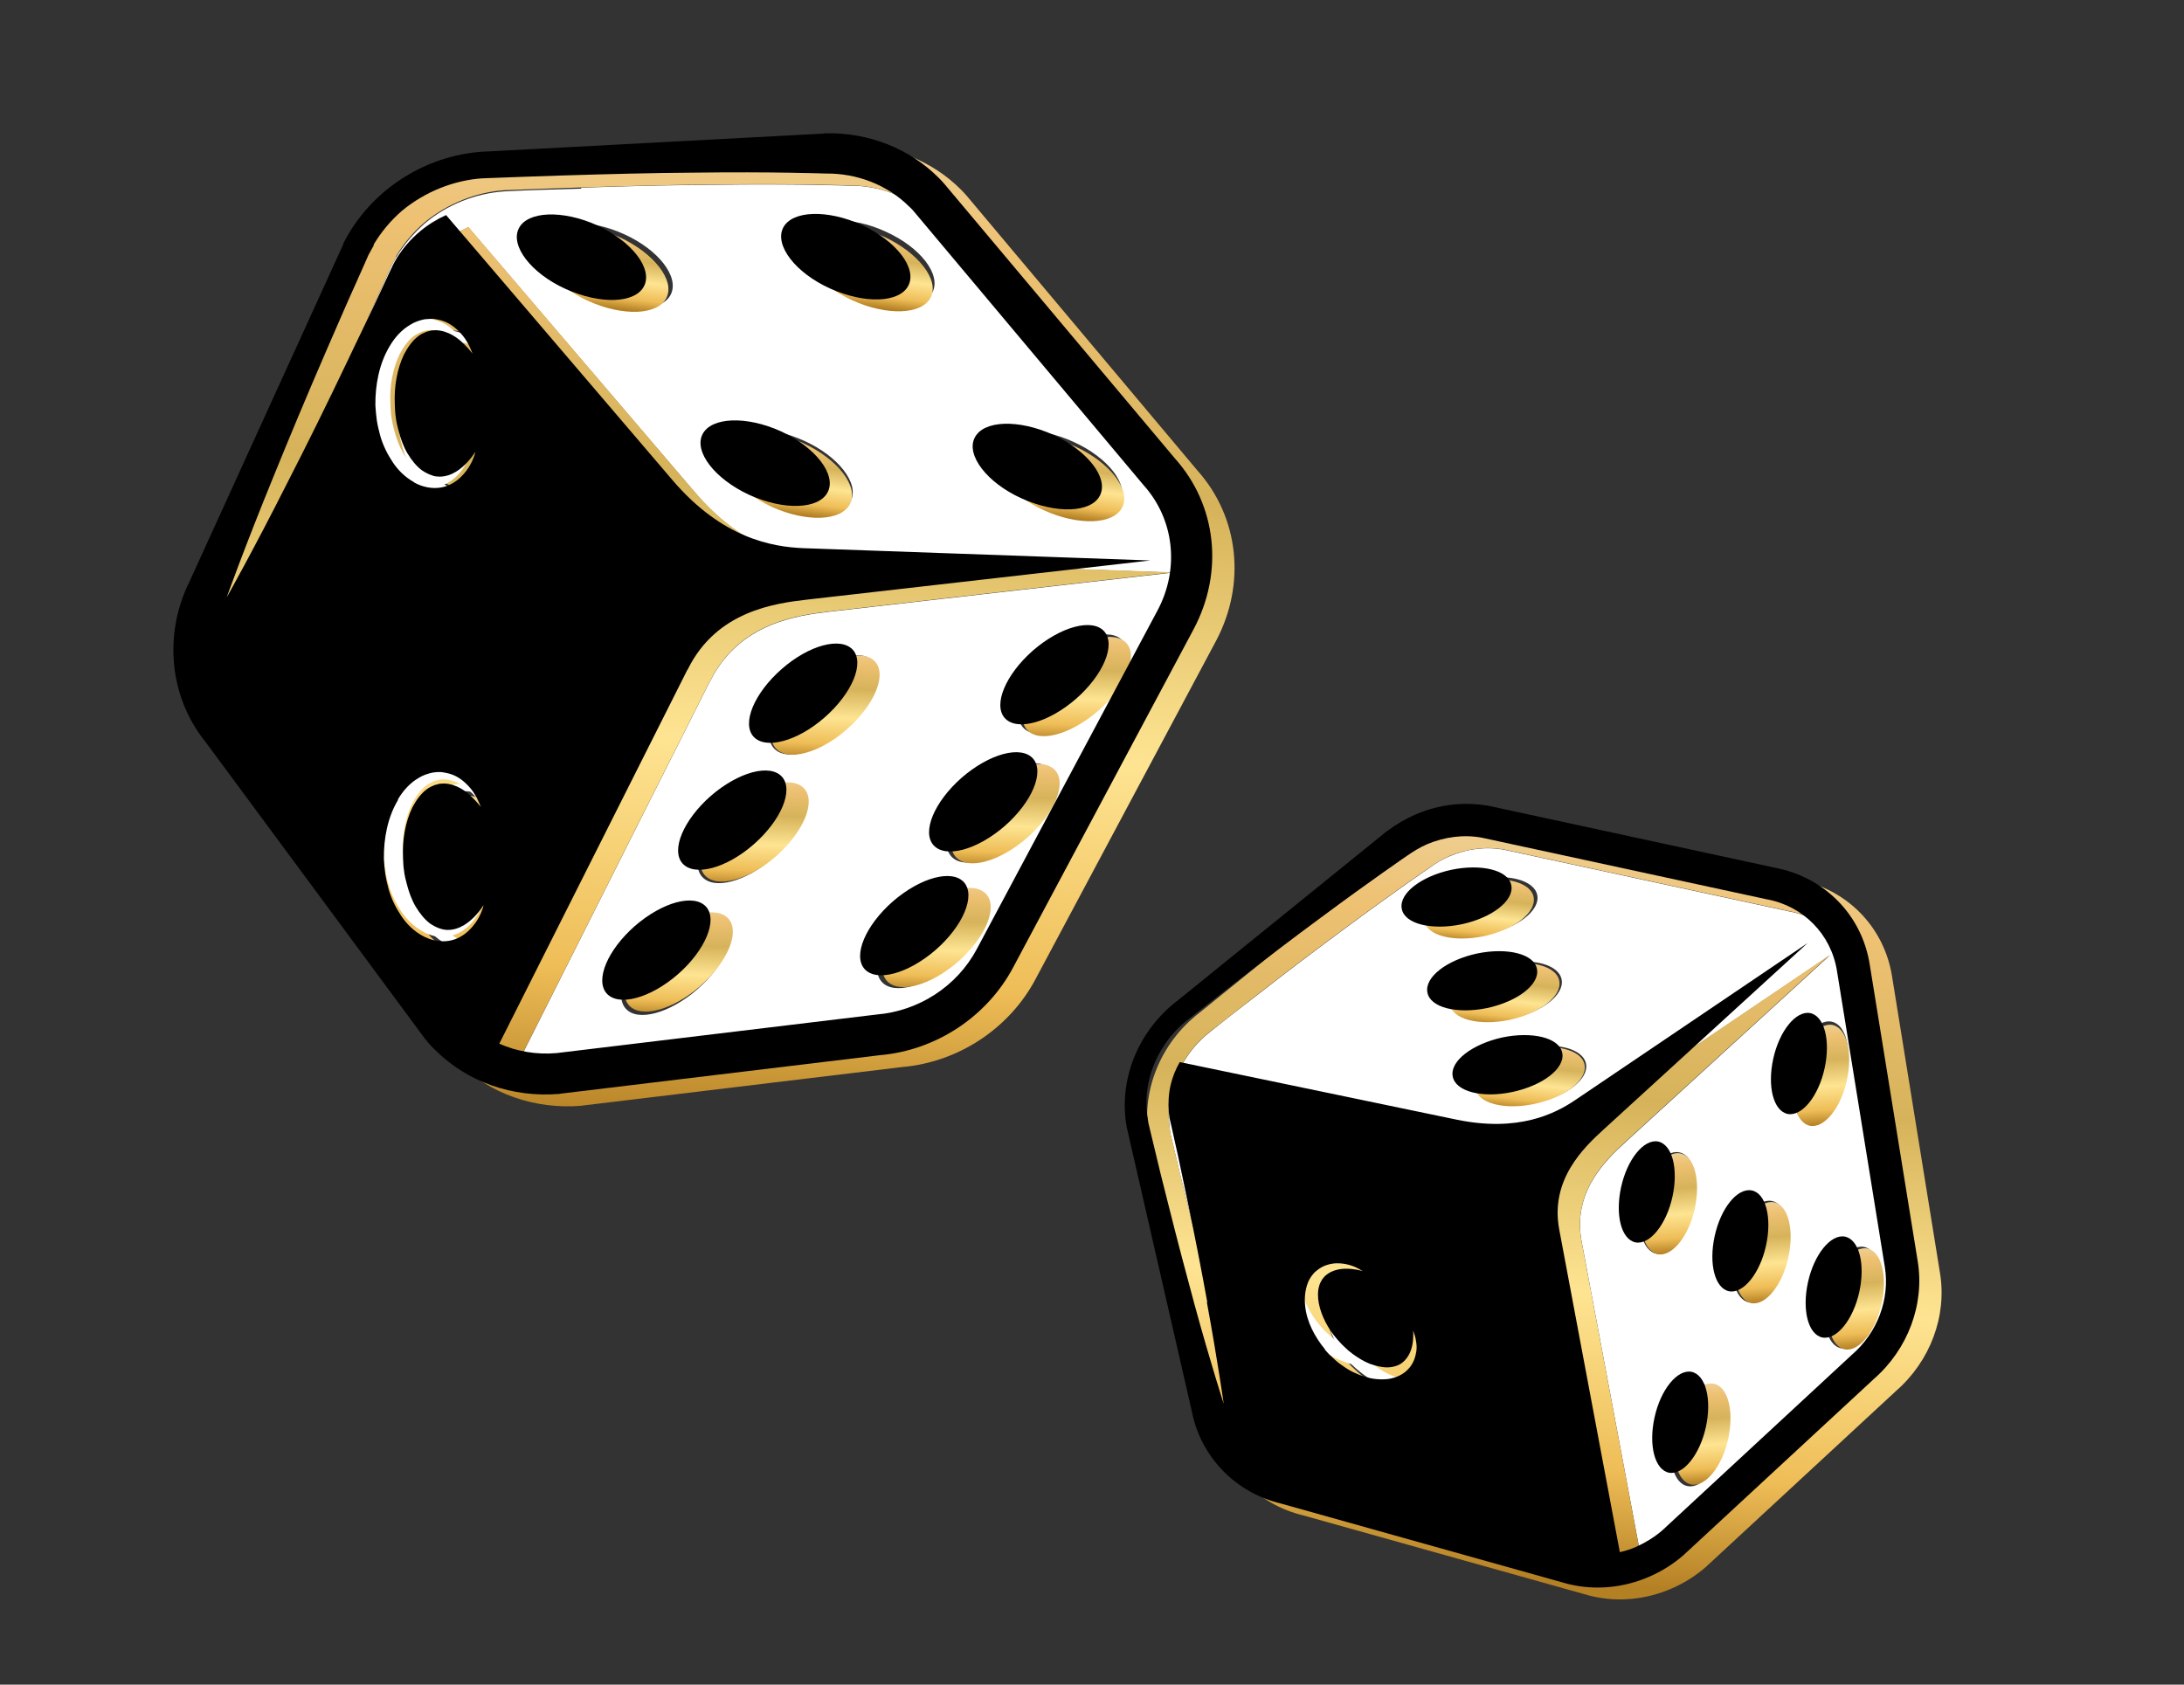 <svg width="105" height="81" viewBox="0 0 105 81" fill="none" xmlns="http://www.w3.org/2000/svg">
<rect x="0" y="0" width="105" height="81" fill="#333333" stroke="none"/>
<path d="M63.958 62.127C64.028 61.955 64.139 61.792 64.275 61.649C64.346 61.592 64.366 61.568 64.472 61.489C64.543 61.432 64.625 61.392 64.689 61.362C64.986 61.209 65.291 61.2 65.531 61.221C65.771 61.241 65.97 61.311 66.132 61.358C66.29 61.419 66.404 61.485 66.48 61.529L66.594 61.595C66.594 61.595 66.405 61.542 66.099 61.494C65.79 61.459 65.304 61.445 64.906 61.721C64.855 61.753 64.817 61.788 64.763 61.834L64.641 61.981C64.591 62.071 64.524 62.171 64.491 62.307C64.428 62.566 64.418 62.849 64.476 63.147C64.592 63.742 64.918 64.365 65.358 64.87C65.449 64.974 65.594 65.146 65.715 65.243C65.833 65.352 65.965 65.465 66.085 65.561C66.355 65.759 66.631 65.93 66.92 66.046C67.209 66.163 67.498 66.222 67.772 66.221C68.032 66.217 68.295 66.142 68.472 66.007C68.859 65.715 68.974 65.239 69.002 64.945C69.036 64.623 69.006 64.446 69.006 64.446L69.049 64.569C69.074 64.645 69.116 64.768 69.145 64.945C69.164 65.106 69.187 65.311 69.142 65.559C69.1 65.793 68.987 66.084 68.756 66.322C68.523 66.574 68.168 66.73 67.795 66.782C67.422 66.835 67.045 66.786 66.67 66.666C66.309 66.549 65.947 66.375 65.64 66.155C65.481 66.037 65.336 65.922 65.18 65.79C65.014 65.642 64.92 65.551 64.775 65.378C64.271 64.775 63.897 64.056 63.823 63.284C63.785 62.905 63.821 62.513 63.965 62.157L63.958 62.127Z" fill="white"/>
<path d="M57.227 58.433C57.011 57.532 56.758 56.609 56.542 55.651C56.484 55.41 56.427 55.17 56.37 54.93L56.283 54.569C56.243 54.376 56.243 54.318 56.224 54.157C56.163 53.574 56.205 53.04 56.322 52.492C56.584 51.404 57.214 50.404 58.077 49.696C58.882 49.047 59.643 48.46 60.404 47.873C61.913 46.697 63.34 45.618 64.567 44.713C67.024 42.889 68.715 41.735 68.715 41.735C69.031 41.5 69.351 41.309 69.702 41.166C70.538 40.809 71.445 40.695 72.327 40.861L86.014 43.822C87.782 44.141 89.113 45.499 89.396 47.256L91.701 61.509C91.947 63.059 91.341 64.677 90.106 65.738L80.978 74.193C80.597 74.515 80.189 74.774 79.739 74.968C79.483 75.072 79.217 75.16 78.957 75.222L76.064 59.82C76.064 59.82 76.056 59.733 76.039 59.687C75.588 57.309 77.212 55.771 78.172 54.897L87.987 45.925L76.831 53.465C75.831 54.146 74.062 55.026 71.122 54.424L57.793 51.651C57.595 51.996 57.452 52.352 57.36 52.733C57.258 53.155 57.219 53.619 57.264 54.028C57.272 54.115 57.298 54.306 57.302 54.35L57.388 54.71L57.547 55.428C57.766 56.373 57.941 57.322 58.143 58.221C58.526 60.041 58.853 61.736 59.119 63.204C59.655 66.127 59.93 68.097 59.93 68.097C59.93 68.097 59.317 66.215 58.535 63.356C58.142 61.933 57.696 60.257 57.251 58.452L57.227 58.433ZM80.435 68.784C80.141 70.123 80.442 71.327 81.132 71.454C81.819 71.595 82.621 70.602 82.918 69.249C83.215 67.897 82.91 66.706 82.22 66.579C81.533 66.438 80.732 67.431 80.435 68.784ZM80.731 55.407C80.044 55.266 79.243 56.258 78.946 57.611C78.652 58.951 78.953 60.155 79.643 60.282C80.33 60.422 81.131 59.43 81.428 58.077C81.722 56.738 81.421 55.533 80.731 55.407ZM85.183 57.746C84.496 57.606 83.695 58.598 83.398 59.951C83.101 61.304 83.406 62.495 84.096 62.622C84.782 62.763 85.584 61.77 85.881 60.417C86.174 59.078 85.874 57.873 85.183 57.746ZM87.826 62.158C87.532 63.497 87.833 64.701 88.523 64.828C89.21 64.969 90.011 63.976 90.308 62.623C90.605 61.27 90.301 60.08 89.611 59.953C88.921 59.826 88.123 60.805 87.826 62.158ZM88.053 49.123C87.366 48.983 86.565 49.975 86.268 51.328C85.974 52.667 86.275 53.872 86.965 53.999C87.652 54.139 88.453 53.147 88.75 51.794C89.047 50.441 88.743 49.25 88.053 49.123ZM73.907 43.041C73.765 42.313 72.476 41.977 71.03 42.295C69.574 42.597 68.507 43.435 68.649 44.164C68.79 44.893 70.079 45.228 71.525 44.91C72.981 44.608 74.048 43.77 73.907 43.041ZM75.078 47.094C74.937 46.366 73.648 46.03 72.202 46.348C70.746 46.65 69.679 47.488 69.821 48.217C69.962 48.946 71.251 49.281 72.697 48.963C74.153 48.661 75.22 47.823 75.078 47.094ZM73.868 53.016C75.325 52.714 76.392 51.876 76.25 51.147C76.108 50.419 74.82 50.083 73.374 50.401C71.917 50.703 70.851 51.541 70.992 52.27C71.134 52.998 72.422 53.334 73.868 53.016Z" fill="white"/>
<path d="M55.261 54.844L55.246 54.784C54.824 52.528 55.771 50.152 57.663 48.698L67.742 40.54L67.793 40.507C68.197 40.205 68.65 39.94 69.117 39.736C70.259 39.242 71.474 39.105 72.662 39.32C72.675 39.323 72.703 39.328 72.716 39.331L86.387 42.288C88.786 42.736 90.594 44.563 90.967 46.966L93.27 61.215C93.608 63.283 92.799 65.444 91.157 66.878L82.051 75.307L82.014 75.342C81.522 75.769 80.96 76.126 80.35 76.386C79.143 76.91 77.784 77.046 76.531 76.746C76.503 76.741 76.476 76.735 76.462 76.732L62.652 72.862C60.471 72.344 58.797 70.616 58.373 68.431L55.261 54.844ZM64.777 65.474C64.923 65.646 65.016 65.737 65.183 65.885C65.335 66.03 65.48 66.146 65.642 66.25C65.96 66.487 66.311 66.644 66.672 66.761C67.033 66.878 67.427 66.916 67.797 66.877C68.17 66.825 68.524 66.669 68.758 66.417C68.985 66.192 69.098 65.901 69.144 65.654C69.203 65.409 69.18 65.204 69.147 65.041C69.128 64.88 69.086 64.757 69.05 64.664L69.008 64.541C69.008 64.541 69.034 64.732 69.003 65.04C68.972 65.347 68.861 65.81 68.474 66.102C68.297 66.237 68.034 66.312 67.774 66.316C67.5 66.317 67.214 66.244 66.922 66.141C66.633 66.025 66.357 65.854 66.088 65.656C65.953 65.557 65.822 65.445 65.718 65.338C65.611 65.244 65.451 65.069 65.361 64.965C64.92 64.461 64.595 63.837 64.479 63.242C64.421 62.945 64.421 62.645 64.493 62.403C64.526 62.267 64.594 62.167 64.644 62.077L64.766 61.931C64.766 61.931 64.857 61.849 64.909 61.817C65.306 61.542 65.793 61.556 66.102 61.59C66.424 61.628 66.596 61.691 66.596 61.691L66.482 61.625C66.406 61.581 66.293 61.515 66.134 61.454C65.976 61.393 65.773 61.337 65.533 61.317C65.293 61.296 64.999 61.322 64.692 61.459C64.61 61.499 64.542 61.542 64.474 61.585C64.369 61.664 64.349 61.688 64.277 61.745C64.142 61.888 64.031 62.051 63.961 62.222C63.817 62.579 63.78 62.971 63.819 63.35C63.892 64.122 64.28 64.844 64.77 65.444L64.777 65.474ZM59.117 63.187C58.851 61.719 58.524 60.024 58.141 58.204C57.942 57.292 57.764 56.356 57.545 55.412L57.386 54.694L57.3 54.334C57.3 54.334 57.27 54.1 57.263 54.012C57.231 53.606 57.256 53.14 57.358 52.718C57.45 52.337 57.593 51.981 57.791 51.636L71.117 54.408C74.07 55.013 75.825 54.13 76.824 53.45L87.978 45.911L78.166 54.881C77.206 55.755 75.595 57.295 76.032 59.669C76.036 59.713 76.054 59.759 76.058 59.803L78.95 75.2C79.223 75.142 79.489 75.053 79.731 74.946C80.168 74.75 80.59 74.494 80.97 74.172L90.096 65.719C91.331 64.658 91.937 63.04 91.691 61.491L89.387 47.242C89.104 45.485 87.76 44.125 86.006 43.809L72.322 40.849C71.44 40.683 70.53 40.811 69.698 41.154C69.36 41.299 69.023 41.502 68.711 41.723C68.711 41.723 67.021 42.876 64.564 44.7C63.337 45.605 61.91 46.684 60.402 47.859C59.654 48.449 58.877 49.046 58.075 49.682C57.213 50.39 56.583 51.389 56.321 52.477C56.19 53.022 56.158 53.572 56.222 54.142C56.241 54.303 56.259 54.349 56.282 54.554L56.368 54.914C56.425 55.154 56.483 55.395 56.54 55.635C56.76 56.579 56.996 57.513 57.225 58.416C57.673 60.207 58.119 61.883 58.508 63.319C59.29 66.177 59.903 68.059 59.903 68.059C59.903 68.059 59.628 66.09 59.093 63.167L59.117 63.187Z" fill="url(#paint0_linear_1290_48239)"/>
<path d="M73.3 50.452C74.759 50.15 76.053 50.472 76.182 51.2C76.323 51.93 75.258 52.757 73.796 53.072C72.334 53.388 71.043 53.052 70.914 52.324C70.772 51.594 71.852 50.77 73.3 50.452Z" fill="url(#paint1_linear_1290_48239)"/>
<path d="M72.579 49.036C71.12 49.339 69.826 49.016 69.698 48.289C69.556 47.558 70.621 46.732 72.084 46.416C73.543 46.114 74.837 46.437 74.965 47.164C75.107 47.894 74.042 48.721 72.579 49.036Z" fill="url(#paint2_linear_1290_48239)"/>
<path d="M71.346 45.012C69.887 45.314 68.593 44.991 68.465 44.264C68.323 43.533 69.388 42.707 70.85 42.391C72.309 42.089 73.604 42.412 73.732 43.139C73.874 43.87 72.808 44.696 71.346 45.012Z" fill="url(#paint3_linear_1290_48239)"/>
<path d="M87.019 54.131C86.337 53.991 86.031 52.82 86.326 51.474C86.617 50.141 87.413 49.154 88.1 49.281C88.782 49.421 89.088 50.592 88.793 51.938C88.498 53.284 87.705 54.258 87.019 54.131Z" fill="url(#paint4_linear_1290_48239)"/>
<path d="M79.704 60.306C79.022 60.166 78.716 58.995 79.011 57.649C79.302 56.317 80.099 55.329 80.785 55.456C81.467 55.596 81.773 56.767 81.478 58.113C81.187 59.446 80.39 60.433 79.704 60.306Z" fill="url(#paint5_linear_1290_48239)"/>
<path d="M84.203 62.657C83.52 62.517 83.215 61.346 83.51 60C83.804 58.654 84.597 57.68 85.283 57.806C85.969 57.933 86.272 59.118 85.977 60.464C85.685 61.796 84.889 62.784 84.203 62.657Z" fill="url(#paint6_linear_1290_48239)"/>
<path d="M89.769 60.028C90.451 60.168 90.757 61.339 90.462 62.685C90.168 64.031 89.374 65.005 88.689 64.879C88.006 64.738 87.7 63.567 87.995 62.221C88.287 60.889 89.083 59.901 89.769 60.028Z" fill="url(#paint7_linear_1290_48239)"/>
<path d="M83.085 69.186C82.793 70.519 81.997 71.506 81.311 71.379C80.629 71.239 80.323 70.068 80.618 68.722C80.909 67.39 81.706 66.402 82.391 66.529C83.074 66.669 83.38 67.84 83.085 69.186Z" fill="url(#paint8_linear_1290_48239)"/>
<path d="M18.982 20.771C18.931 20.504 18.916 20.33 18.913 20.045C18.892 19.059 19.078 18.044 19.595 17.21C19.84 16.791 20.187 16.421 20.591 16.177C20.791 16.061 21.029 15.967 21.27 15.917C21.373 15.91 21.42 15.891 21.578 15.895C21.694 15.89 21.789 15.91 21.885 15.929C22.282 16.011 22.595 16.203 22.819 16.405C23.043 16.608 23.192 16.823 23.296 16.987C23.397 17.164 23.464 17.306 23.509 17.415L23.572 17.57C23.572 17.57 23.434 17.371 23.154 17.1C22.888 16.832 22.417 16.465 21.819 16.442C21.747 16.442 21.676 16.442 21.601 16.455L21.356 16.518C21.227 16.577 21.098 16.636 20.959 16.736C20.695 16.938 20.479 17.235 20.296 17.582C19.955 18.28 19.79 19.143 19.844 19.994C19.846 20.165 19.863 20.453 19.892 20.63C19.918 20.82 19.965 21.043 20.018 21.239C20.125 21.631 20.262 22.015 20.454 22.353C20.649 22.678 20.881 22.967 21.149 23.165C21.417 23.362 21.722 23.467 21.995 23.466C22.599 23.462 23.07 23.06 23.326 22.771C23.599 22.471 23.72 22.268 23.72 22.268L23.68 22.431C23.627 22.534 23.574 22.694 23.474 22.872C23.373 23.051 23.232 23.279 22.992 23.5C22.77 23.71 22.43 23.925 22.042 23.988C21.62 24.072 21.154 23.977 20.766 23.741C20.361 23.515 20.026 23.176 19.759 22.794C19.495 22.399 19.282 21.971 19.151 21.503C19.076 21.274 19.033 21.037 18.993 20.787L18.982 20.771Z" fill="white"/>
<path d="M27.941 9.026C30.309 8.94 32.537 8.897 34.426 8.885C38.226 8.835 40.767 8.928 40.767 8.928C42.3 8.899 43.734 9.464 44.765 10.503C44.834 10.574 44.89 10.642 44.962 10.7L56.051 23.913C57.53 25.543 57.789 27.935 56.716 29.941L48.028 46.223C47.082 47.998 45.254 49.192 43.225 49.362L27.831 51.217C26.86 51.303 25.92 51.139 25.074 50.766L34.11 32.801C34.11 32.801 34.137 32.749 34.157 32.725C35.557 29.959 38.309 29.595 39.909 29.409L56.374 27.532L39.697 26.941C38.197 26.89 35.804 26.486 33.401 23.668L22.516 10.925C22.063 11.132 21.641 11.388 21.261 11.71C20.83 12.063 20.445 12.527 20.169 12.955C20.102 13.056 19.994 13.262 19.968 13.313L19.764 13.742L19.372 14.59C18.854 15.725 18.318 16.813 17.799 17.891C16.782 20.022 15.798 22.018 14.93 23.709C13.221 27.097 11.968 29.308 11.968 29.308C11.968 29.308 12.815 26.928 14.249 23.427C14.959 21.675 15.809 19.638 16.751 17.462C17.228 16.376 17.702 15.246 18.217 14.125L18.595 13.275L18.785 12.843C18.913 12.612 18.943 12.547 19.04 12.382C19.423 11.747 19.88 11.227 20.412 10.751C21.497 9.832 22.881 9.288 24.27 9.201C25.539 9.133 26.754 9.111 27.945 9.07L27.941 9.026ZM42.391 47.208C42.956 47.852 44.495 47.439 45.824 46.285C47.154 45.13 47.761 43.686 47.182 43.039C46.603 42.393 45.078 42.808 43.748 43.962C42.419 45.117 41.812 46.562 42.391 47.208ZM45.731 41.173C46.296 41.816 47.835 41.404 49.164 40.25C50.493 39.095 51.101 37.65 50.522 37.004C49.943 36.358 48.418 36.773 47.088 37.927C45.759 39.081 45.152 40.526 45.731 41.173ZM41.996 31.805C41.431 31.162 39.892 31.574 38.562 32.729C37.233 33.883 36.626 35.328 37.205 35.974C37.77 36.618 39.309 36.206 40.638 35.051C41.968 33.897 42.575 32.452 41.996 31.805ZM38.548 37.99C37.983 37.346 36.444 37.759 35.115 38.913C33.785 40.067 33.178 41.512 33.757 42.159C34.336 42.805 35.861 42.39 37.191 41.236C38.52 40.081 39.127 38.636 38.548 37.99ZM34.876 44.328C34.311 43.684 32.772 44.097 31.442 45.251C30.113 46.406 29.506 47.85 30.085 48.497C30.65 49.141 32.189 48.728 33.518 47.574C34.848 46.419 35.455 44.974 34.876 44.328ZM50.539 31.729C49.21 32.883 48.603 34.328 49.182 34.975C49.747 35.618 51.286 35.206 52.615 34.052C53.945 32.897 54.552 31.452 53.973 30.806C53.408 30.162 51.869 30.575 50.539 31.729ZM47.859 21.394C47.44 22.235 48.437 23.538 50.099 24.292C51.76 25.046 53.444 24.991 53.862 24.15C54.281 23.308 53.285 22.006 51.623 21.252C49.965 20.484 48.278 20.552 47.859 21.394ZM34.898 21.336C34.48 22.177 35.476 23.48 37.138 24.234C38.796 25.002 40.483 24.933 40.902 24.092C41.321 23.25 40.324 21.948 38.662 21.194C37.001 20.44 35.317 20.494 34.898 21.336ZM38.831 11.285C38.412 12.126 39.409 13.429 41.071 14.183C42.732 14.937 44.416 14.882 44.835 14.041C45.253 13.199 44.257 11.896 42.595 11.143C40.937 10.375 39.25 10.443 38.831 11.285ZM26.245 11.403C25.827 12.245 26.823 13.548 28.485 14.302C30.147 15.056 31.83 15.001 32.249 14.159C32.668 13.318 31.671 12.015 30.009 11.261C28.348 10.507 26.664 10.562 26.245 11.403Z" fill="white"/>
<path d="M21.875 37.518C21.977 37.511 22.025 37.492 22.182 37.496C22.298 37.491 22.394 37.511 22.49 37.531C22.887 37.612 23.199 37.804 23.423 38.007C23.647 38.209 23.797 38.425 23.901 38.588C24.002 38.765 24.068 38.907 24.114 39.016L24.177 39.171C24.177 39.171 24.038 38.972 23.759 38.701C23.493 38.433 23.021 38.066 22.424 38.044C22.352 38.043 22.28 38.043 22.205 38.056L21.96 38.119C21.831 38.178 21.702 38.237 21.563 38.337C21.299 38.539 21.084 38.836 20.9 39.183C20.56 39.882 20.395 40.744 20.449 41.595C20.451 41.766 20.467 42.054 20.497 42.231C20.523 42.421 20.57 42.644 20.623 42.84C20.73 43.232 20.867 43.616 21.058 43.954C21.253 44.279 21.485 44.568 21.753 44.766C22.022 44.963 22.327 45.068 22.6 45.067C23.204 45.063 23.674 44.661 23.93 44.372C24.204 44.072 24.324 43.869 24.324 43.869L24.285 44.032C24.232 44.135 24.179 44.295 24.078 44.474C23.978 44.652 23.837 44.88 23.597 45.101C23.374 45.311 23.035 45.526 22.647 45.589C22.224 45.673 21.759 45.578 21.371 45.342C20.965 45.116 20.631 44.777 20.363 44.395C20.1 44 19.887 43.572 19.755 43.104C19.681 42.875 19.638 42.638 19.597 42.388C19.547 42.122 19.531 41.948 19.528 41.663C19.507 40.676 19.694 39.661 20.21 38.828C20.455 38.408 20.802 38.038 21.206 37.794C21.406 37.678 21.644 37.585 21.886 37.535L21.875 37.518Z" fill="white"/>
<path d="M40.718 6.977C40.718 6.977 40.759 6.986 40.79 6.978C42.83 6.939 44.803 7.714 46.195 9.112C46.288 9.202 46.368 9.29 46.458 9.394L46.503 9.446L57.571 22.626C59.567 24.861 59.917 28.071 58.465 30.812L49.776 47.094C48.515 49.461 46.068 51.072 43.376 51.305L28.026 53.155L27.951 53.168C25.704 53.35 23.539 52.593 22.006 51.066C21.829 50.902 21.67 50.726 21.527 50.54C21.503 50.521 21.482 50.488 21.472 50.472L10.957 36.249C9.226 34.111 8.916 31.095 10.178 28.543L17.567 12.337L17.583 12.269C18.907 9.644 21.671 7.913 24.624 7.847L40.715 6.991L40.718 6.977ZM20.21 39.029C19.706 39.867 19.518 40.884 19.526 41.87C19.543 42.159 19.562 42.32 19.595 42.598C19.636 42.849 19.693 43.089 19.754 43.315C19.886 43.784 20.099 44.213 20.364 44.61C20.628 45.006 20.967 45.332 21.374 45.558C21.766 45.781 22.233 45.877 22.653 45.806C23.056 45.746 23.383 45.528 23.606 45.316C23.83 45.105 23.985 44.88 24.089 44.688C24.19 44.509 24.243 44.348 24.283 44.242L24.322 44.079C24.322 44.079 24.215 44.285 23.941 44.586C23.67 44.873 23.212 45.279 22.606 45.283C22.333 45.284 22.03 45.165 21.758 44.981C21.488 44.783 21.256 44.493 21.061 44.167C20.865 43.842 20.728 43.457 20.624 43.051C20.57 42.854 20.52 42.644 20.497 42.44C20.468 42.263 20.451 41.974 20.449 41.802C20.409 40.953 20.561 40.085 20.902 39.384C21.087 39.037 21.302 38.739 21.567 38.536C21.71 38.423 21.836 38.377 21.965 38.318L22.211 38.254C22.211 38.254 22.358 38.242 22.43 38.242C23.029 38.265 23.503 38.633 23.769 38.901C24.049 39.173 24.188 39.372 24.188 39.372L24.125 39.217C24.076 39.121 24.027 38.968 23.912 38.788C23.81 38.61 23.658 38.408 23.433 38.205C23.208 38.002 22.912 37.798 22.497 37.728C22.4 37.708 22.291 37.686 22.188 37.693C22.03 37.689 21.983 37.708 21.88 37.716C21.638 37.766 21.402 37.846 21.198 37.975C20.78 38.218 20.445 38.592 20.2 39.012L20.21 39.029ZM20.978 23.764C21.371 23.987 21.837 24.082 22.258 24.012C22.661 23.951 22.987 23.733 23.211 23.522C23.434 23.311 23.589 23.086 23.693 22.893C23.794 22.714 23.847 22.554 23.887 22.448L23.926 22.285C23.926 22.285 23.819 22.491 23.545 22.791C23.274 23.078 22.817 23.484 22.211 23.488C21.937 23.489 21.634 23.37 21.362 23.186C21.093 22.988 20.86 22.698 20.665 22.373C20.47 22.048 20.332 21.663 20.228 21.256C20.175 21.06 20.125 20.85 20.102 20.645C20.072 20.468 20.056 20.18 20.054 20.008C20.014 19.158 20.165 18.29 20.506 17.59C20.691 17.242 20.907 16.944 21.172 16.742C21.314 16.628 21.44 16.583 21.57 16.524L21.816 16.46C21.816 16.46 21.963 16.447 22.035 16.448C22.634 16.47 23.107 16.838 23.373 17.107C23.654 17.378 23.793 17.578 23.793 17.578L23.729 17.422C23.68 17.327 23.631 17.174 23.516 16.993C23.415 16.816 23.262 16.613 23.037 16.41C22.812 16.207 22.516 16.004 22.101 15.933C22.005 15.914 21.895 15.891 21.792 15.899C21.631 15.909 21.587 15.914 21.485 15.921C21.242 15.971 21.007 16.052 20.803 16.181C20.384 16.424 20.049 16.797 19.804 17.218C19.3 18.056 19.109 19.087 19.12 20.059C19.137 20.348 19.155 20.509 19.189 20.787C19.23 21.038 19.287 21.278 19.348 21.504C19.48 21.973 19.693 22.402 19.958 22.799C20.222 23.195 20.561 23.522 20.968 23.747L20.978 23.764ZM19.043 12.368C18.945 12.534 18.912 12.612 18.787 12.829L18.597 13.261L18.219 14.111C17.701 15.246 17.227 16.376 16.753 17.449C15.812 19.624 14.961 21.661 14.251 23.413C12.817 26.915 11.97 29.295 11.97 29.295C11.97 29.295 13.223 27.083 14.932 23.696C15.8 22.004 16.781 20.023 17.802 17.878C18.304 16.811 18.857 15.711 19.375 14.576L19.766 13.729L19.97 13.3C19.97 13.3 20.104 13.042 20.172 12.942C20.451 12.5 20.833 12.05 21.264 11.696C21.644 11.374 22.065 11.118 22.518 10.911L33.403 23.655C35.806 26.472 38.217 26.866 39.7 26.927L56.378 27.518L39.912 29.396C38.298 29.579 35.543 29.956 34.16 32.712C34.153 32.739 34.133 32.763 34.112 32.788L25.076 50.753C25.922 51.126 26.862 51.29 27.834 51.204L43.228 49.349C45.256 49.179 47.085 47.984 48.031 46.209L56.719 29.927C57.793 27.922 57.531 25.542 56.054 23.899L44.966 10.686C44.897 10.615 44.841 10.546 44.769 10.489C43.734 9.464 42.286 8.896 40.77 8.914C40.77 8.914 38.229 8.821 34.43 8.871C32.526 8.881 30.309 8.94 27.944 9.012C26.753 9.054 25.549 9.092 24.269 9.144C22.894 9.233 21.506 9.791 20.411 10.694C19.865 11.167 19.422 11.69 19.039 12.325L19.043 12.368Z" fill="url(#paint9_linear_1290_48239)"/>
<path d="M38.623 21.311C40.288 22.082 41.288 23.391 40.872 24.222C40.452 25.068 38.761 25.122 37.093 24.365C35.429 23.593 34.428 22.285 34.845 21.453C35.262 20.621 36.955 20.553 38.623 21.311Z" fill="url(#paint10_linear_1290_48239)"/>
<path d="M51.709 21.476C53.373 22.248 54.374 23.556 53.957 24.388C53.537 25.233 51.847 25.288 50.179 24.53C48.511 23.773 47.514 22.451 47.93 21.619C48.35 20.773 50.041 20.719 51.709 21.476Z" fill="url(#paint11_linear_1290_48239)"/>
<path d="M29.792 11.408C31.457 12.18 32.458 13.488 32.041 14.32C31.62 15.165 29.93 15.22 28.262 14.462C26.594 13.705 25.597 12.382 26.014 11.551C26.431 10.719 28.124 10.651 29.792 11.408Z" fill="url(#paint12_linear_1290_48239)"/>
<path d="M42.499 11.383C44.164 12.154 45.165 13.463 44.748 14.294C44.328 15.139 42.638 15.194 40.97 14.437C39.302 13.679 38.304 12.357 38.721 11.525C39.138 10.693 40.831 10.625 42.499 11.383Z" fill="url(#paint13_linear_1290_48239)"/>
<path d="M52.805 34.17C51.477 35.323 49.954 35.738 49.376 35.092C48.811 34.45 49.418 33.006 50.732 31.851C52.059 30.698 53.583 30.283 54.161 30.928C54.725 31.571 54.119 33.015 52.805 34.17Z" fill="url(#paint14_linear_1290_48239)"/>
<path d="M37.294 35.983C36.729 35.34 37.336 33.897 38.65 32.741C39.963 31.585 41.501 31.173 42.079 31.819C42.643 32.462 42.037 33.905 40.723 35.06C39.409 36.216 37.872 36.628 37.294 35.983Z" fill="url(#paint15_linear_1290_48239)"/>
<path d="M50.735 37.042C51.3 37.685 50.693 39.128 49.379 40.284C48.052 41.437 46.528 41.851 45.95 41.206C45.386 40.563 45.992 39.12 47.306 37.964C48.634 36.811 50.157 36.396 50.735 37.042Z" fill="url(#paint16_linear_1290_48239)"/>
<path d="M33.885 42.085C33.32 41.442 33.927 39.999 35.241 38.843C36.568 37.69 38.092 37.276 38.67 37.921C39.234 38.564 38.628 40.007 37.314 41.163C36 42.319 34.463 42.731 33.885 42.085Z" fill="url(#paint17_linear_1290_48239)"/>
<path d="M47.42 42.995C47.984 43.638 47.378 45.081 46.064 46.237C44.737 47.39 43.213 47.804 42.635 47.159C42.071 46.516 42.677 45.072 43.991 43.917C45.318 42.764 46.842 42.349 47.42 42.995Z" fill="url(#paint18_linear_1290_48239)"/>
<path d="M30.237 48.336C29.673 47.693 30.279 46.249 31.593 45.094C32.921 43.941 34.444 43.526 35.023 44.172C35.587 44.815 34.98 46.258 33.666 47.414C32.339 48.567 30.815 48.981 30.237 48.336Z" fill="url(#paint19_linear_1290_48239)"/>
<path d="M62.061 60.99C62.131 60.819 62.243 60.656 62.378 60.512C62.449 60.456 62.47 60.431 62.575 60.353C62.646 60.296 62.728 60.255 62.793 60.226C63.089 60.072 63.394 60.063 63.634 60.084C63.874 60.105 64.074 60.174 64.236 60.221C64.394 60.282 64.508 60.349 64.584 60.393L64.697 60.459C64.697 60.459 64.508 60.406 64.203 60.358C63.894 60.323 63.407 60.309 63.009 60.584C62.958 60.617 62.921 60.652 62.867 60.698L62.745 60.844C62.694 60.934 62.627 61.035 62.594 61.171C62.532 61.429 62.521 61.713 62.58 62.01C62.696 62.605 63.021 63.229 63.462 63.733C63.552 63.837 63.698 64.01 63.819 64.106C63.937 64.216 64.068 64.329 64.189 64.425C64.459 64.623 64.734 64.793 65.024 64.91C65.313 65.026 65.601 65.085 65.875 65.084C66.136 65.08 66.399 65.006 66.575 64.871C66.963 64.579 67.078 64.102 67.105 63.808C67.139 63.487 67.11 63.309 67.11 63.309L67.152 63.432C67.177 63.509 67.22 63.632 67.249 63.809C67.268 63.97 67.291 64.175 67.246 64.422C67.204 64.656 67.09 64.948 66.86 65.186C66.626 65.438 66.272 65.594 65.898 65.646C65.526 65.698 65.148 65.649 64.773 65.53C64.412 65.413 64.051 65.239 63.743 65.019C63.584 64.901 63.439 64.785 63.283 64.653C63.117 64.505 63.024 64.415 62.878 64.242C62.375 63.639 62 62.92 61.927 62.148C61.888 61.769 61.925 61.376 62.068 61.02L62.061 60.99Z" fill="white"/>
<path d="M54.188 54.275L54.174 54.215C53.752 51.958 54.699 49.582 56.591 48.128L66.669 39.97L66.72 39.937C67.125 39.635 67.578 39.37 68.045 39.166C69.187 38.672 70.401 38.535 71.589 38.75C71.603 38.753 71.63 38.758 71.644 38.761L85.314 41.718C87.714 42.166 89.522 43.993 89.894 46.396L92.198 60.645C92.536 62.713 91.727 64.874 90.085 66.308L80.978 74.737L80.941 74.772C80.449 75.2 79.888 75.556 79.278 75.816C78.07 76.34 76.712 76.476 75.458 76.176C75.431 76.171 75.403 76.165 75.39 76.162L61.579 72.292C59.398 71.774 57.725 70.046 57.3 67.861L54.188 54.275ZM63.705 64.904C63.85 65.076 63.944 65.167 64.11 65.315C64.262 65.46 64.407 65.576 64.57 65.68C64.887 65.917 65.239 66.074 65.6 66.191C65.96 66.308 66.355 66.346 66.724 66.307C67.097 66.255 67.452 66.099 67.685 65.847C67.912 65.623 68.026 65.332 68.071 65.084C68.13 64.839 68.107 64.635 68.075 64.471C68.056 64.31 68.013 64.187 67.978 64.094L67.936 63.971C67.936 63.971 67.962 64.162 67.931 64.47C67.9 64.778 67.788 65.24 67.401 65.532C67.224 65.667 66.961 65.742 66.701 65.746C66.427 65.747 66.142 65.674 65.85 65.571C65.561 65.455 65.285 65.284 65.015 65.086C64.881 64.987 64.749 64.875 64.645 64.768C64.538 64.675 64.379 64.499 64.288 64.395C63.848 63.891 63.522 63.267 63.406 62.672C63.348 62.375 63.348 62.075 63.421 61.833C63.454 61.697 63.521 61.597 63.572 61.507L63.693 61.361C63.693 61.361 63.785 61.28 63.836 61.247C64.234 60.972 64.72 60.986 65.029 61.02C65.352 61.058 65.523 61.122 65.523 61.122L65.41 61.056C65.334 61.011 65.22 60.945 65.062 60.884C64.904 60.823 64.701 60.768 64.461 60.747C64.221 60.726 63.926 60.752 63.62 60.889C63.538 60.929 63.47 60.972 63.402 61.016C63.296 61.094 63.276 61.118 63.205 61.175C63.069 61.319 62.958 61.481 62.888 61.653C62.745 62.009 62.708 62.401 62.746 62.78C62.82 63.552 63.208 64.274 63.697 64.874L63.705 64.904ZM58.044 62.617C57.778 61.149 57.451 59.454 57.068 57.634C56.87 56.723 56.692 55.787 56.472 54.842L56.314 54.125L56.228 53.764C56.228 53.764 56.198 53.53 56.19 53.443C56.158 53.036 56.184 52.57 56.285 52.149C56.377 51.768 56.521 51.412 56.719 51.067L70.045 53.838C72.997 54.443 74.752 53.56 75.752 52.88L86.906 45.342L77.093 54.311C76.133 55.185 74.523 56.726 74.96 59.099C74.964 59.143 74.981 59.189 74.985 59.233L77.877 74.63C78.15 74.572 78.417 74.484 78.659 74.376C79.095 74.18 79.517 73.924 79.897 73.602L89.023 65.149C90.259 64.088 90.865 62.471 90.618 60.921L88.314 46.672C88.031 44.915 86.687 43.555 84.933 43.239L71.249 40.279C70.367 40.113 69.457 40.241 68.625 40.584C68.288 40.73 67.951 40.932 67.638 41.153C67.638 41.153 65.948 42.306 63.491 44.13C62.264 45.035 60.837 46.114 59.329 47.29C58.582 47.879 57.804 48.476 57.002 49.112C56.14 49.82 55.511 50.819 55.248 51.908C55.117 52.452 55.086 53.002 55.15 53.572C55.169 53.733 55.187 53.779 55.209 53.984L55.295 54.344C55.353 54.585 55.41 54.825 55.468 55.065C55.687 56.009 55.923 56.943 56.153 57.846C56.6 59.637 57.047 61.313 57.436 62.749C58.218 65.607 58.831 67.489 58.831 67.489C58.831 67.489 58.556 65.52 58.02 62.597L58.044 62.617Z" fill="black"/>
<path d="M72.228 49.882C73.687 49.58 74.981 49.903 75.109 50.63C75.251 51.361 74.186 52.187 72.723 52.502C71.261 52.818 69.97 52.482 69.842 51.755C69.7 51.024 70.779 50.201 72.228 49.882Z" fill="black"/>
<path d="M71.507 48.467C70.048 48.769 68.754 48.447 68.625 47.719C68.483 46.989 69.549 46.162 71.011 45.847C72.47 45.544 73.764 45.867 73.893 46.594C74.034 47.325 72.969 48.151 71.507 48.467Z" fill="black"/>
<path d="M70.274 44.441C68.815 44.744 67.52 44.421 67.392 43.694C67.25 42.963 68.316 42.137 69.778 41.821C71.237 41.519 72.531 41.842 72.659 42.569C72.801 43.299 71.736 44.126 70.274 44.441Z" fill="black"/>
<path d="M85.947 53.561C85.264 53.421 84.958 52.25 85.253 50.904C85.545 49.572 86.341 48.584 87.027 48.711C87.71 48.851 88.015 50.022 87.721 51.368C87.425 52.714 86.633 53.688 85.947 53.561Z" fill="black"/>
<path d="M78.632 59.737C77.949 59.597 77.643 58.425 77.938 57.079C78.23 55.747 79.026 54.759 79.712 54.886C80.395 55.026 80.701 56.197 80.406 57.543C80.114 58.876 79.318 59.863 78.632 59.737Z" fill="black"/>
<path d="M83.131 62.087C82.448 61.947 82.142 60.776 82.437 59.43C82.732 58.084 83.525 57.11 84.211 57.237C84.897 57.363 85.2 58.548 84.904 59.894C84.613 61.226 83.817 62.214 83.131 62.087Z" fill="black"/>
<path d="M88.696 59.458C89.379 59.598 89.685 60.769 89.39 62.115C89.095 63.461 88.302 64.435 87.616 64.309C86.933 64.169 86.627 62.998 86.922 61.651C87.214 60.319 88.01 59.331 88.696 59.458Z" fill="black"/>
<path d="M82.013 68.616C81.721 69.949 80.925 70.936 80.239 70.81C79.556 70.67 79.25 69.499 79.545 68.152C79.837 66.82 80.633 65.832 81.319 65.959C82.002 66.099 82.308 67.27 82.013 68.616Z" fill="black"/>
<path d="M17.91 20.201C17.859 19.934 17.844 19.76 17.84 19.475C17.819 18.489 18.006 17.474 18.523 16.64C18.767 16.221 19.115 15.851 19.518 15.606C19.718 15.491 19.956 15.397 20.198 15.347C20.3 15.34 20.348 15.321 20.505 15.325C20.621 15.32 20.717 15.34 20.813 15.359C21.21 15.441 21.522 15.633 21.747 15.835C21.971 16.038 22.12 16.253 22.224 16.417C22.325 16.594 22.391 16.736 22.437 16.845L22.5 17C22.5 17 22.361 16.801 22.082 16.53C21.816 16.262 21.344 15.895 20.747 15.872C20.675 15.872 20.603 15.871 20.528 15.885L20.283 15.948C20.154 16.007 20.025 16.066 19.886 16.166C19.622 16.368 19.407 16.665 19.223 17.012C18.883 17.71 18.718 18.573 18.772 19.424C18.774 19.595 18.791 19.883 18.82 20.06C18.846 20.25 18.893 20.473 18.946 20.669C19.053 21.061 19.19 21.445 19.382 21.783C19.576 22.108 19.808 22.397 20.077 22.595C20.345 22.792 20.65 22.897 20.923 22.896C21.527 22.892 21.997 22.49 22.254 22.201C22.527 21.901 22.647 21.698 22.647 21.698L22.608 21.861C22.555 21.964 22.502 22.124 22.401 22.302C22.301 22.481 22.16 22.708 21.92 22.93C21.697 23.14 21.358 23.355 20.97 23.418C20.547 23.502 20.082 23.407 19.694 23.171C19.289 22.945 18.954 22.606 18.687 22.224C18.423 21.829 18.21 21.401 18.078 20.933C18.004 20.704 17.961 20.467 17.92 20.217L17.91 20.201Z" fill="white"/>
<path d="M20.803 36.948C20.905 36.941 20.953 36.922 21.11 36.926C21.226 36.921 21.322 36.941 21.417 36.96C21.814 37.042 22.127 37.234 22.351 37.436C22.575 37.639 22.724 37.854 22.828 38.018C22.93 38.195 22.996 38.337 23.041 38.446L23.105 38.601C23.105 38.601 22.966 38.402 22.686 38.131C22.421 37.863 21.949 37.496 21.351 37.473C21.28 37.473 21.208 37.472 21.133 37.486L20.888 37.549C20.759 37.608 20.63 37.667 20.491 37.767C20.227 37.969 20.012 38.266 19.828 38.613C19.487 39.312 19.323 40.174 19.377 41.025C19.378 41.196 19.395 41.484 19.424 41.661C19.45 41.851 19.497 42.074 19.551 42.27C19.657 42.662 19.795 43.046 19.986 43.384C20.181 43.709 20.413 43.998 20.681 44.196C20.95 44.393 21.255 44.498 21.528 44.497C22.132 44.493 22.602 44.091 22.858 43.802C23.131 43.502 23.252 43.299 23.252 43.299L23.213 43.462C23.159 43.565 23.106 43.725 23.006 43.904C22.906 44.082 22.765 44.309 22.525 44.531C22.302 44.741 21.963 44.956 21.574 45.019C21.152 45.103 20.687 45.008 20.298 44.772C19.893 44.546 19.558 44.207 19.291 43.825C19.027 43.43 18.814 43.002 18.683 42.534C18.609 42.305 18.565 42.068 18.525 41.818C18.474 41.552 18.459 41.378 18.456 41.092C18.434 40.106 18.621 39.091 19.138 38.258C19.382 37.838 19.73 37.468 20.133 37.224C20.334 37.108 20.571 37.015 20.813 36.965L20.803 36.948Z" fill="white"/>
<path d="M39.646 6.407C39.646 6.407 39.687 6.416 39.718 6.408C41.758 6.369 43.731 7.144 45.122 8.542C45.216 8.632 45.295 8.72 45.386 8.824L45.431 8.876L56.498 22.056C58.495 24.291 58.845 27.501 57.392 30.242L48.704 46.525C47.443 48.891 44.996 50.502 42.304 50.735L26.954 52.585L26.878 52.598C24.631 52.78 22.466 52.023 20.933 50.496C20.757 50.331 20.598 50.156 20.455 49.97C20.431 49.951 20.41 49.918 20.4 49.902L9.885 35.679C8.154 33.541 7.843 30.525 9.106 27.973L16.494 11.767L16.511 11.699C17.834 9.074 20.599 7.343 23.552 7.277L39.642 6.421L39.646 6.407ZM19.138 38.459C18.634 39.297 18.446 40.314 18.454 41.3C18.47 41.589 18.489 41.75 18.523 42.028C18.564 42.278 18.621 42.518 18.682 42.745C18.813 43.214 19.027 43.643 19.291 44.039C19.556 44.436 19.895 44.762 20.301 44.988C20.694 45.211 21.161 45.307 21.581 45.236C21.984 45.176 22.311 44.957 22.534 44.746C22.758 44.535 22.913 44.31 23.017 44.118C23.117 43.938 23.171 43.778 23.21 43.672L23.25 43.509C23.25 43.509 23.142 43.715 22.869 44.016C22.598 44.303 22.14 44.709 21.534 44.713C21.26 44.714 20.958 44.595 20.685 44.411C20.416 44.213 20.184 43.923 19.988 43.597C19.793 43.272 19.655 42.887 19.552 42.481C19.498 42.284 19.448 42.074 19.425 41.87C19.396 41.693 19.379 41.404 19.377 41.232C19.337 40.382 19.488 39.515 19.83 38.814C20.014 38.467 20.23 38.169 20.495 37.966C20.638 37.853 20.764 37.807 20.893 37.748L21.139 37.684C21.139 37.684 21.286 37.672 21.358 37.672C21.957 37.695 22.43 38.063 22.697 38.331C22.977 38.603 23.116 38.802 23.116 38.802L23.053 38.647C23.004 38.551 22.954 38.398 22.839 38.218C22.738 38.04 22.585 37.838 22.361 37.635C22.136 37.432 21.839 37.228 21.424 37.158C21.328 37.138 21.218 37.115 21.116 37.123C20.958 37.119 20.91 37.138 20.808 37.146C20.565 37.196 20.33 37.276 20.126 37.405C19.708 37.648 19.373 38.022 19.128 38.442L19.138 38.459ZM19.906 23.194C20.298 23.417 20.765 23.512 21.185 23.442C21.589 23.381 21.915 23.163 22.139 22.952C22.362 22.741 22.517 22.516 22.621 22.323C22.722 22.144 22.775 21.984 22.815 21.878L22.854 21.715C22.854 21.715 22.747 21.921 22.473 22.221C22.202 22.508 21.744 22.914 21.139 22.918C20.865 22.919 20.562 22.8 20.29 22.616C20.02 22.418 19.788 22.128 19.593 21.803C19.397 21.478 19.26 21.093 19.156 20.686C19.102 20.49 19.052 20.28 19.029 20.076C19 19.898 18.983 19.61 18.981 19.438C18.941 18.588 19.093 17.72 19.434 17.02C19.619 16.672 19.835 16.374 20.099 16.172C20.242 16.058 20.368 16.013 20.497 15.954L20.743 15.89C20.743 15.89 20.89 15.877 20.962 15.877C21.562 15.9 22.035 16.268 22.301 16.537C22.581 16.808 22.721 17.008 22.721 17.008L22.657 16.852C22.608 16.757 22.559 16.604 22.444 16.423C22.343 16.246 22.19 16.043 21.965 15.84C21.74 15.637 21.444 15.434 21.029 15.363C20.933 15.344 20.823 15.321 20.72 15.329C20.559 15.338 20.515 15.344 20.412 15.351C20.17 15.401 19.934 15.482 19.73 15.611C19.312 15.853 18.977 16.227 18.732 16.648C18.227 17.486 18.037 18.517 18.047 19.489C18.064 19.778 18.083 19.939 18.117 20.217C18.157 20.468 18.215 20.708 18.276 20.934C18.407 21.403 18.621 21.832 18.885 22.229C19.15 22.625 19.489 22.951 19.895 23.177L19.906 23.194ZM17.97 11.798C17.873 11.964 17.839 12.042 17.715 12.259L17.525 12.691L17.147 13.541C16.629 14.676 16.155 15.806 15.681 16.879C14.739 19.054 13.889 21.091 13.178 22.843C11.745 26.345 10.898 28.725 10.898 28.725C10.898 28.725 12.151 26.513 13.859 23.125C14.728 21.434 15.709 19.453 16.73 17.308C17.231 16.241 17.784 15.141 18.302 14.006L18.694 13.159L18.898 12.73C18.898 12.73 19.032 12.472 19.099 12.372C19.379 11.93 19.761 11.48 20.192 11.126C20.571 10.804 20.993 10.548 21.446 10.341L32.331 23.085C34.734 25.902 37.145 26.296 38.628 26.357L55.306 26.948L38.84 28.826C37.226 29.009 34.471 29.386 33.087 32.142C33.081 32.169 33.06 32.193 33.04 32.218L24.004 50.183C24.85 50.556 25.79 50.72 26.761 50.634L42.156 48.779C44.184 48.609 46.013 47.414 46.959 45.639L55.647 29.357C56.721 27.351 56.458 24.972 54.982 23.329L43.894 10.116C43.824 10.045 43.769 9.976 43.696 9.919C42.661 8.894 41.214 8.326 39.698 8.344C39.698 8.344 37.157 8.251 33.357 8.301C31.454 8.311 29.236 8.37 26.872 8.442C25.681 8.484 24.476 8.522 23.197 8.574C21.821 8.663 20.434 9.221 19.338 10.124C18.792 10.597 18.35 11.12 17.966 11.755L17.97 11.798Z" fill="black"/>
<path d="M37.551 20.741C39.216 21.512 40.216 22.821 39.799 23.652C39.379 24.498 37.689 24.552 36.021 23.795C34.356 23.023 33.356 21.715 33.773 20.883C34.19 20.051 35.883 19.983 37.551 20.741Z" fill="black"/>
<path d="M50.636 20.906C52.301 21.678 53.302 22.986 52.885 23.818C52.465 24.663 50.775 24.718 49.107 23.96C47.439 23.203 46.441 21.88 46.858 21.049C47.278 20.203 48.968 20.149 50.636 20.906Z" fill="black"/>
<path d="M28.72 10.838C30.385 11.61 31.385 12.918 30.968 13.75C30.548 14.595 28.858 14.65 27.19 13.892C25.522 13.135 24.525 11.812 24.942 10.981C25.358 10.149 27.052 10.081 28.72 10.838Z" fill="black"/>
<path d="M41.427 10.812C43.092 11.584 44.093 12.892 43.676 13.724C43.255 14.569 41.566 14.624 39.897 13.867C38.229 13.109 37.232 11.787 37.649 10.955C38.066 10.123 39.759 10.055 41.427 10.812Z" fill="black"/>
<path d="M51.733 33.6C50.405 34.753 48.881 35.168 48.303 34.522C47.739 33.88 48.345 32.436 49.659 31.28C50.987 30.127 52.511 29.713 53.089 30.358C53.653 31.001 53.047 32.444 51.733 33.6Z" fill="black"/>
<path d="M36.221 35.413C35.657 34.77 36.263 33.326 37.577 32.171C38.891 31.015 40.429 30.603 41.007 31.249C41.571 31.891 40.965 33.335 39.651 34.49C38.337 35.646 36.799 36.058 36.221 35.413Z" fill="black"/>
<path d="M49.663 36.472C50.227 37.114 49.621 38.558 48.307 39.714C46.98 40.867 45.456 41.281 44.878 40.636C44.313 39.993 44.92 38.55 46.234 37.394C47.561 36.241 49.085 35.826 49.663 36.472Z" fill="black"/>
<path d="M32.812 41.515C32.248 40.872 32.855 39.429 34.168 38.273C35.496 37.12 37.02 36.706 37.598 37.351C38.162 37.994 37.556 39.437 36.242 40.593C34.928 41.749 33.39 42.161 32.812 41.515Z" fill="black"/>
<path d="M46.348 42.425C46.912 43.067 46.306 44.511 44.992 45.666C43.664 46.819 42.141 47.234 41.563 46.589C40.998 45.946 41.605 44.502 42.919 43.347C44.246 42.194 45.77 41.779 46.348 42.425Z" fill="black"/>
<path d="M29.165 47.766C28.601 47.123 29.207 45.679 30.521 44.524C31.849 43.371 33.372 42.956 33.95 43.602C34.514 44.244 33.908 45.688 32.594 46.843C31.267 47.996 29.743 48.411 29.165 47.766Z" fill="black"/>
<defs>
<linearGradient id="paint0_linear_1290_48239" x1="91.082" y1="16.378" x2="86.699" y2="76.884" gradientUnits="userSpaceOnUse">
<stop offset="0.195" stop-color="#FFFCE8"/>
<stop offset="0.35" stop-color="#EEDBAB"/>
<stop offset="0.475" stop-color="#EEC173"/>
<stop offset="0.615" stop-color="#D6B35A"/>
<stop offset="0.77" stop-color="#FEE492"/>
<stop offset="0.91" stop-color="#EEBD57"/>
<stop offset="1" stop-color="#B48024"/>
</linearGradient>
<linearGradient id="paint1_linear_1290_48239" x1="75.314" y1="48.009" x2="74.714" y2="53.553" gradientUnits="userSpaceOnUse">
<stop offset="0.195" stop-color="#FFFCE8"/>
<stop offset="0.35" stop-color="#EEDBAB"/>
<stop offset="0.475" stop-color="#EEC173"/>
<stop offset="0.615" stop-color="#D6B35A"/>
<stop offset="0.77" stop-color="#FEE492"/>
<stop offset="0.91" stop-color="#EEBD57"/>
<stop offset="1" stop-color="#B48024"/>
</linearGradient>
<linearGradient id="paint2_linear_1290_48239" x1="74.097" y1="43.977" x2="73.496" y2="49.512" gradientUnits="userSpaceOnUse">
<stop offset="0.195" stop-color="#FFFCE8"/>
<stop offset="0.35" stop-color="#EEDBAB"/>
<stop offset="0.475" stop-color="#EEC173"/>
<stop offset="0.615" stop-color="#D6B35A"/>
<stop offset="0.77" stop-color="#FEE492"/>
<stop offset="0.91" stop-color="#EEBD57"/>
<stop offset="1" stop-color="#B48024"/>
</linearGradient>
<linearGradient id="paint3_linear_1290_48239" x1="72.864" y1="39.952" x2="72.263" y2="45.487" gradientUnits="userSpaceOnUse">
<stop offset="0.195" stop-color="#FFFCE8"/>
<stop offset="0.35" stop-color="#EEDBAB"/>
<stop offset="0.475" stop-color="#EEC173"/>
<stop offset="0.615" stop-color="#D6B35A"/>
<stop offset="0.77" stop-color="#FEE492"/>
<stop offset="0.91" stop-color="#EEBD57"/>
<stop offset="1" stop-color="#B48024"/>
</linearGradient>
<linearGradient id="paint4_linear_1290_48239" x1="89.402" y1="45.849" x2="89.992" y2="53.938" gradientUnits="userSpaceOnUse">
<stop offset="0.195" stop-color="#FFFCE8"/>
<stop offset="0.35" stop-color="#EEDBAB"/>
<stop offset="0.475" stop-color="#EEC173"/>
<stop offset="0.615" stop-color="#D6B35A"/>
<stop offset="0.77" stop-color="#FEE492"/>
<stop offset="0.91" stop-color="#EEBD57"/>
<stop offset="1" stop-color="#B48024"/>
</linearGradient>
<linearGradient id="paint5_linear_1290_48239" x1="82.087" y1="52.024" x2="82.677" y2="60.113" gradientUnits="userSpaceOnUse">
<stop offset="0.195" stop-color="#FFFCE8"/>
<stop offset="0.35" stop-color="#EEDBAB"/>
<stop offset="0.475" stop-color="#EEC173"/>
<stop offset="0.615" stop-color="#D6B35A"/>
<stop offset="0.77" stop-color="#FEE492"/>
<stop offset="0.91" stop-color="#EEBD57"/>
<stop offset="1" stop-color="#B48024"/>
</linearGradient>
<linearGradient id="paint6_linear_1290_48239" x1="86.586" y1="54.375" x2="87.175" y2="62.464" gradientUnits="userSpaceOnUse">
<stop offset="0.195" stop-color="#FFFCE8"/>
<stop offset="0.35" stop-color="#EEDBAB"/>
<stop offset="0.475" stop-color="#EEC173"/>
<stop offset="0.615" stop-color="#D6B35A"/>
<stop offset="0.77" stop-color="#FEE492"/>
<stop offset="0.91" stop-color="#EEBD57"/>
<stop offset="1" stop-color="#B48024"/>
</linearGradient>
<linearGradient id="paint7_linear_1290_48239" x1="91.071" y1="56.596" x2="91.661" y2="64.685" gradientUnits="userSpaceOnUse">
<stop offset="0.195" stop-color="#FFFCE8"/>
<stop offset="0.35" stop-color="#EEDBAB"/>
<stop offset="0.475" stop-color="#EEC173"/>
<stop offset="0.615" stop-color="#D6B35A"/>
<stop offset="0.77" stop-color="#FEE492"/>
<stop offset="0.91" stop-color="#EEBD57"/>
<stop offset="1" stop-color="#B48024"/>
</linearGradient>
<linearGradient id="paint8_linear_1290_48239" x1="83.694" y1="63.097" x2="84.284" y2="71.186" gradientUnits="userSpaceOnUse">
<stop offset="0.195" stop-color="#FFFCE8"/>
<stop offset="0.35" stop-color="#EEDBAB"/>
<stop offset="0.475" stop-color="#EEC173"/>
<stop offset="0.615" stop-color="#D6B35A"/>
<stop offset="0.77" stop-color="#FEE492"/>
<stop offset="0.91" stop-color="#EEBD57"/>
<stop offset="1" stop-color="#B48024"/>
</linearGradient>
<linearGradient id="paint9_linear_1290_48239" x1="56.067" y1="-26.059" x2="51.307" y2="55.3" gradientUnits="userSpaceOnUse">
<stop offset="0.195" stop-color="#FFFCE8"/>
<stop offset="0.35" stop-color="#EEDBAB"/>
<stop offset="0.475" stop-color="#EEC173"/>
<stop offset="0.615" stop-color="#D6B35A"/>
<stop offset="0.77" stop-color="#FEE492"/>
<stop offset="0.91" stop-color="#EEBD57"/>
<stop offset="1" stop-color="#B48024"/>
</linearGradient>
<linearGradient id="paint10_linear_1290_48239" x1="39.979" y1="18.735" x2="39.223" y2="24.846" gradientUnits="userSpaceOnUse">
<stop offset="0.195" stop-color="#FFFCE8"/>
<stop offset="0.35" stop-color="#EEDBAB"/>
<stop offset="0.475" stop-color="#EEC173"/>
<stop offset="0.615" stop-color="#D6B35A"/>
<stop offset="0.77" stop-color="#FEE492"/>
<stop offset="0.91" stop-color="#EEBD57"/>
<stop offset="1" stop-color="#B48024"/>
</linearGradient>
<linearGradient id="paint11_linear_1290_48239" x1="53.066" y1="18.897" x2="52.309" y2="25.012" gradientUnits="userSpaceOnUse">
<stop offset="0.195" stop-color="#FFFCE8"/>
<stop offset="0.35" stop-color="#EEDBAB"/>
<stop offset="0.475" stop-color="#EEC173"/>
<stop offset="0.615" stop-color="#D6B35A"/>
<stop offset="0.77" stop-color="#FEE492"/>
<stop offset="0.91" stop-color="#EEBD57"/>
<stop offset="1" stop-color="#B48024"/>
</linearGradient>
<linearGradient id="paint12_linear_1290_48239" x1="31.148" y1="8.832" x2="30.392" y2="14.944" gradientUnits="userSpaceOnUse">
<stop offset="0.195" stop-color="#FFFCE8"/>
<stop offset="0.35" stop-color="#EEDBAB"/>
<stop offset="0.475" stop-color="#EEC173"/>
<stop offset="0.615" stop-color="#D6B35A"/>
<stop offset="0.77" stop-color="#FEE492"/>
<stop offset="0.91" stop-color="#EEBD57"/>
<stop offset="1" stop-color="#B48024"/>
</linearGradient>
<linearGradient id="paint13_linear_1290_48239" x1="43.855" y1="8.807" x2="43.099" y2="14.918" gradientUnits="userSpaceOnUse">
<stop offset="0.195" stop-color="#FFFCE8"/>
<stop offset="0.35" stop-color="#EEDBAB"/>
<stop offset="0.475" stop-color="#EEC173"/>
<stop offset="0.615" stop-color="#D6B35A"/>
<stop offset="0.77" stop-color="#FEE492"/>
<stop offset="0.91" stop-color="#EEBD57"/>
<stop offset="1" stop-color="#B48024"/>
</linearGradient>
<linearGradient id="paint14_linear_1290_48239" x1="54.053" y1="26.733" x2="53.769" y2="35.747" gradientUnits="userSpaceOnUse">
<stop offset="0.195" stop-color="#FFFCE8"/>
<stop offset="0.35" stop-color="#EEDBAB"/>
<stop offset="0.475" stop-color="#EEC173"/>
<stop offset="0.615" stop-color="#D6B35A"/>
<stop offset="0.77" stop-color="#FEE492"/>
<stop offset="0.91" stop-color="#EEBD57"/>
<stop offset="1" stop-color="#B48024"/>
</linearGradient>
<linearGradient id="paint15_linear_1290_48239" x1="41.971" y1="27.623" x2="41.687" y2="36.637" gradientUnits="userSpaceOnUse">
<stop offset="0.195" stop-color="#FFFCE8"/>
<stop offset="0.35" stop-color="#EEDBAB"/>
<stop offset="0.475" stop-color="#EEC173"/>
<stop offset="0.615" stop-color="#D6B35A"/>
<stop offset="0.77" stop-color="#FEE492"/>
<stop offset="0.91" stop-color="#EEBD57"/>
<stop offset="1" stop-color="#B48024"/>
</linearGradient>
<linearGradient id="paint16_linear_1290_48239" x1="50.628" y1="32.846" x2="50.343" y2="41.86" gradientUnits="userSpaceOnUse">
<stop offset="0.195" stop-color="#FFFCE8"/>
<stop offset="0.35" stop-color="#EEDBAB"/>
<stop offset="0.475" stop-color="#EEC173"/>
<stop offset="0.615" stop-color="#D6B35A"/>
<stop offset="0.77" stop-color="#FEE492"/>
<stop offset="0.91" stop-color="#EEBD57"/>
<stop offset="1" stop-color="#B48024"/>
</linearGradient>
<linearGradient id="paint17_linear_1290_48239" x1="38.562" y1="33.726" x2="38.278" y2="42.739" gradientUnits="userSpaceOnUse">
<stop offset="0.195" stop-color="#FFFCE8"/>
<stop offset="0.35" stop-color="#EEDBAB"/>
<stop offset="0.475" stop-color="#EEC173"/>
<stop offset="0.615" stop-color="#D6B35A"/>
<stop offset="0.77" stop-color="#FEE492"/>
<stop offset="0.91" stop-color="#EEBD57"/>
<stop offset="1" stop-color="#B48024"/>
</linearGradient>
<linearGradient id="paint18_linear_1290_48239" x1="47.313" y1="38.799" x2="47.028" y2="47.813" gradientUnits="userSpaceOnUse">
<stop offset="0.195" stop-color="#FFFCE8"/>
<stop offset="0.35" stop-color="#EEDBAB"/>
<stop offset="0.475" stop-color="#EEC173"/>
<stop offset="0.615" stop-color="#D6B35A"/>
<stop offset="0.77" stop-color="#FEE492"/>
<stop offset="0.91" stop-color="#EEBD57"/>
<stop offset="1" stop-color="#B48024"/>
</linearGradient>
<linearGradient id="paint19_linear_1290_48239" x1="34.915" y1="39.976" x2="34.63" y2="48.99" gradientUnits="userSpaceOnUse">
<stop offset="0.195" stop-color="#FFFCE8"/>
<stop offset="0.35" stop-color="#EEDBAB"/>
<stop offset="0.475" stop-color="#EEC173"/>
<stop offset="0.615" stop-color="#D6B35A"/>
<stop offset="0.77" stop-color="#FEE492"/>
<stop offset="0.91" stop-color="#EEBD57"/>
<stop offset="1" stop-color="#B48024"/>
</linearGradient>
</defs>
</svg>
